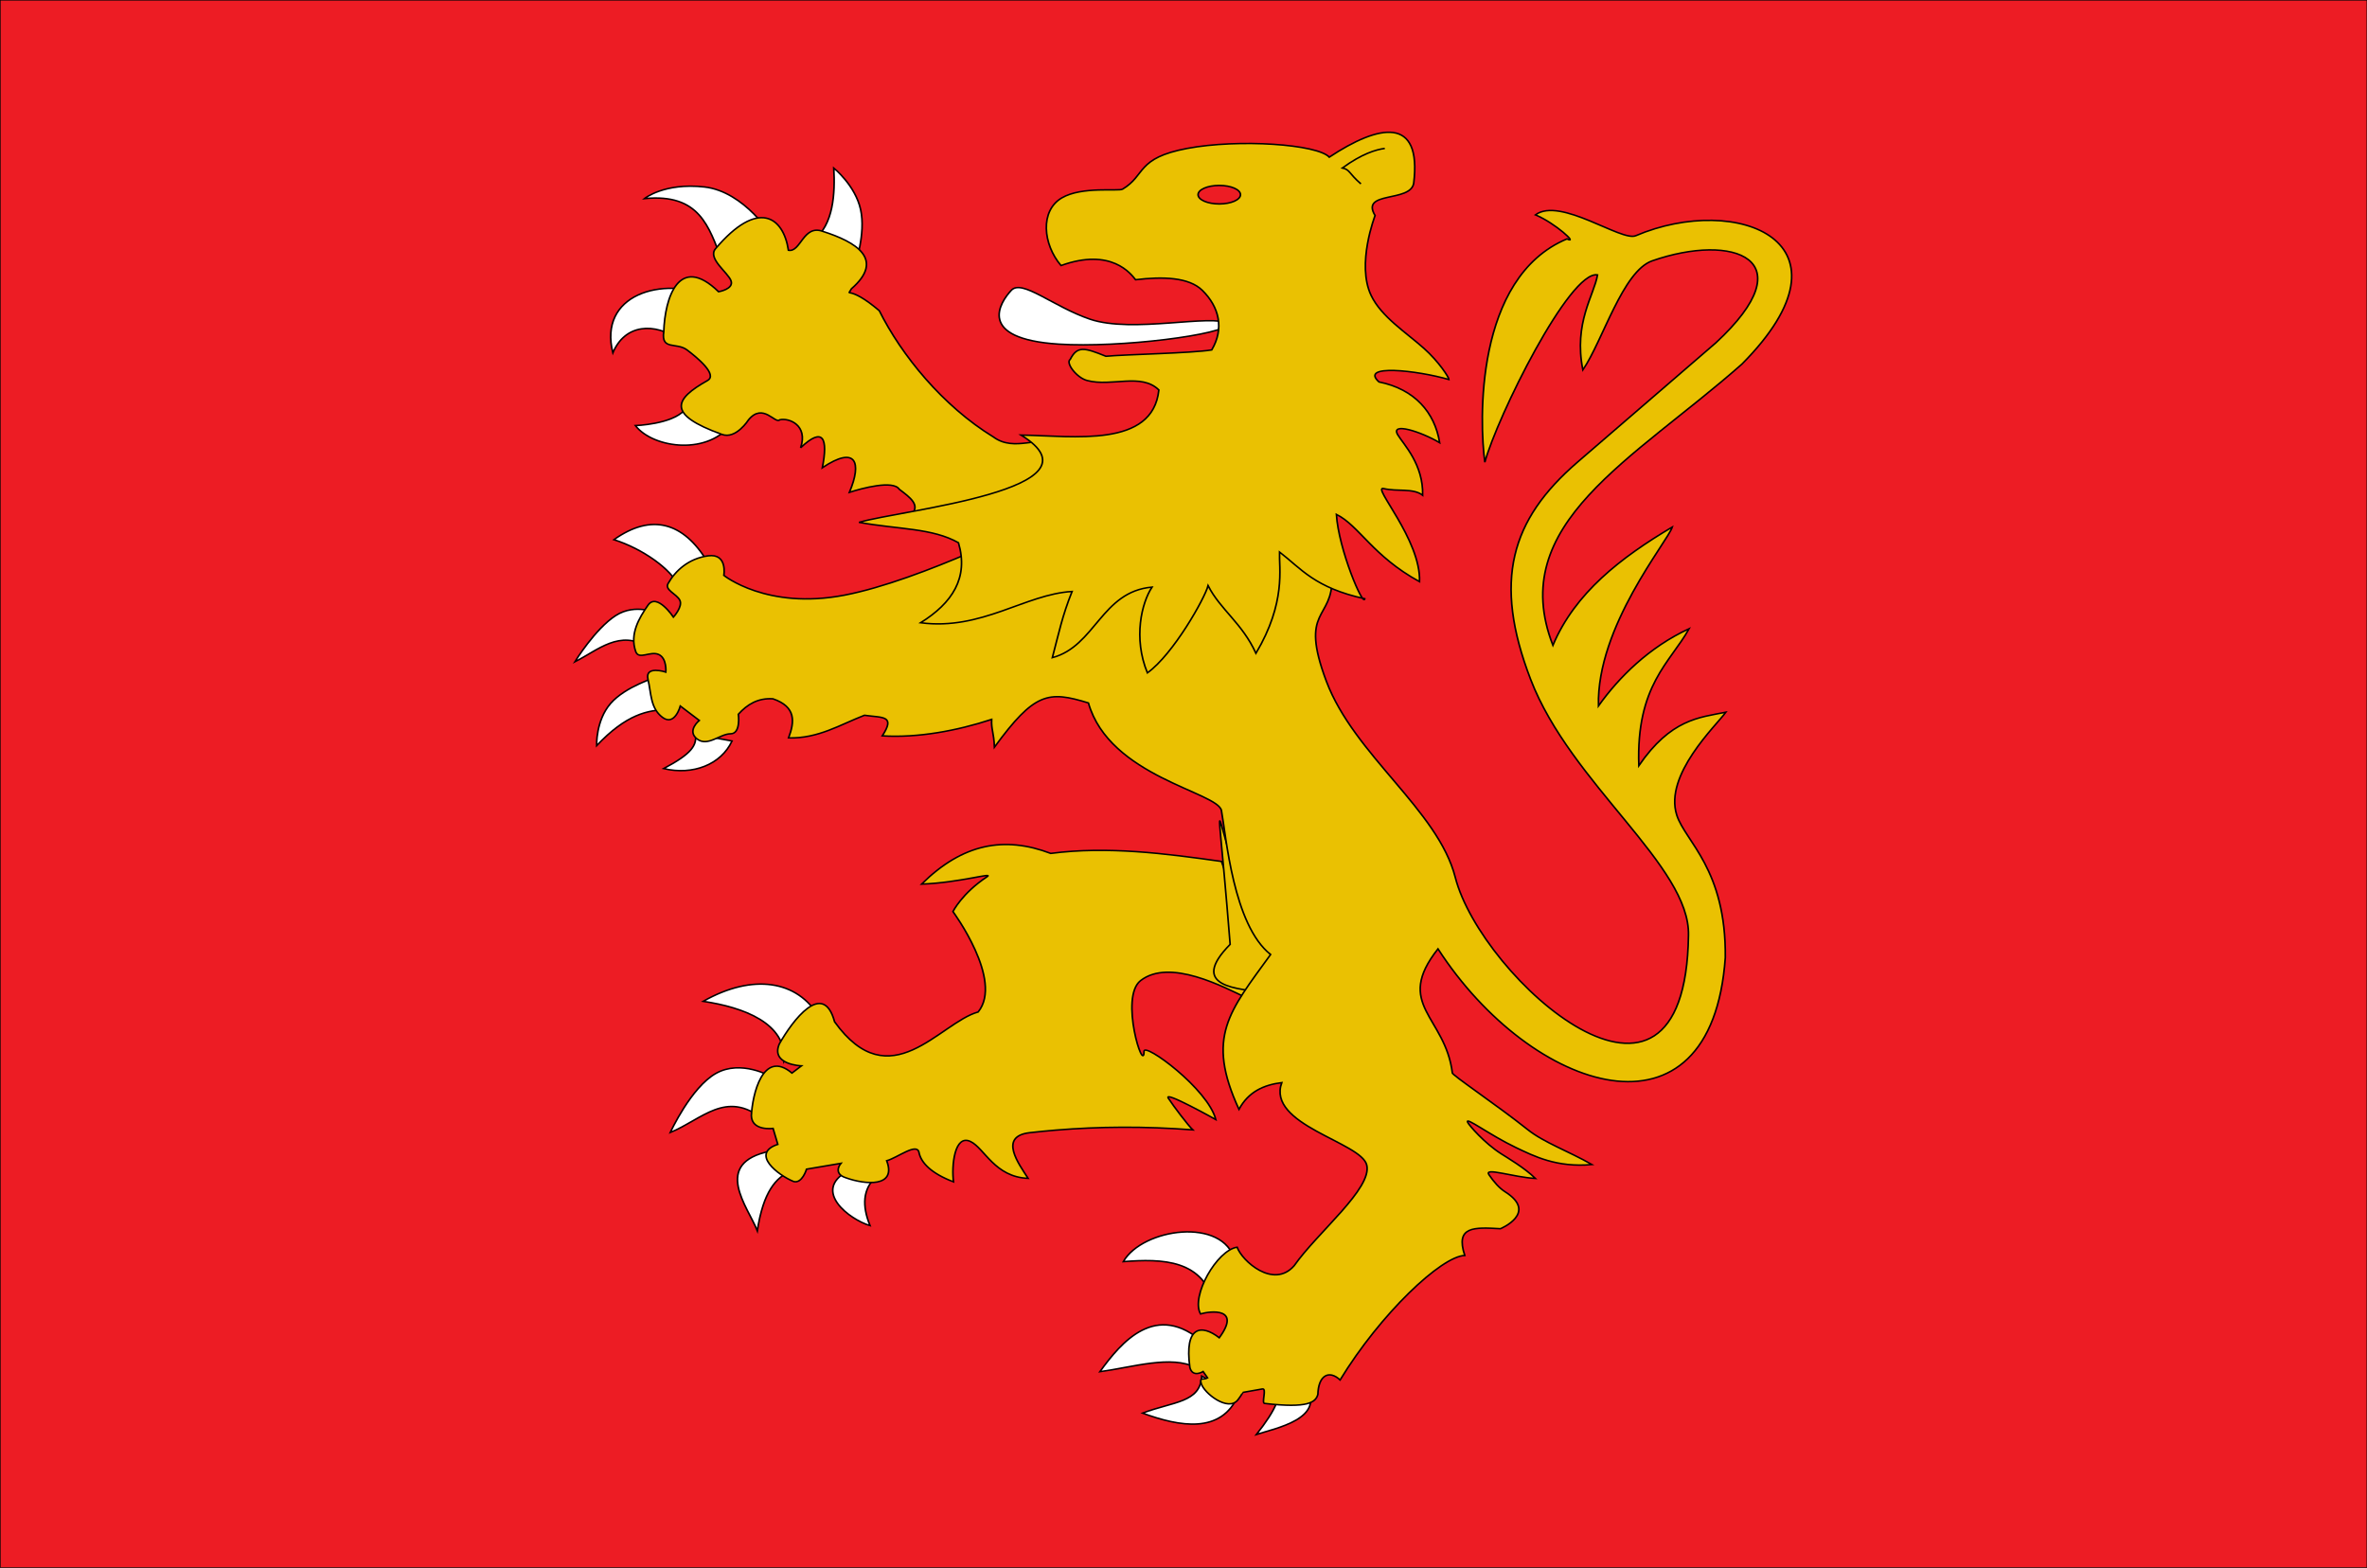 <?xml version="1.0" encoding="UTF-8" standalone="no"?>
<!-- Created with Inkscape (http://www.inkscape.org/) -->
<svg
   xmlns:svg="http://www.w3.org/2000/svg"
   xmlns="http://www.w3.org/2000/svg"
   version="1.0"
   width="1203.266"
   height="796.916"
   id="svg2">
  <rect width="100%" height="100%" fill="#333333" stroke="none"/>
  <defs
     id="defs4" />
  <g
     transform="translate(1127.366,-136.154)"
     id="layer1">
    <g
       id="g21734">
      <path
         d="M -1127.278,136.214 L 75.9,136.214 L 75.9,933.006 L -1127.278,933.006 L -1127.278,136.214 z"
         id="rect2239"
         style="fill:#ed1c24;fill-opacity:1;stroke:#000000;stroke-width:0.4;stroke-miterlimit:4;stroke-dasharray:none;stroke-opacity:1" />
      <g
         transform="matrix(1.808,0,0,1.667,486.695,-337.695)"
         id="g16651"
         style="fill:#eac102;fill-opacity:1;stroke:#000000;stroke-width:0.461;stroke-miterlimit:4;stroke-dasharray:none;stroke-opacity:1">
        <path
           d="M -686.694,412.921 C -693.135,423.258 -709.008,421.091 -714.08,414.031 C -714.08,414.031 -703.899,413.653 -700.307,409.353 C -695.432,403.518 -694.509,402.998 -693.793,404.27 L -686.694,412.921 z"
           id="path9567"
           style="fill:#ffffff;fill-opacity:1;fill-rule:evenodd;stroke:#000000;stroke-width:0.461;stroke-linecap:butt;stroke-linejoin:miter;stroke-miterlimit:4;stroke-dasharray:none;stroke-opacity:1;display:inline" />
        <path
           d="M -701.78,387.853 C -708.698,382.449 -717.041,383.067 -720.414,391.846 C -724.519,374.266 -706.993,368.152 -692.019,374.764 L -701.78,387.853 z"
           id="path9569"
           style="fill:#ffffff;fill-opacity:1;fill-rule:evenodd;stroke:#000000;stroke-width:0.461;stroke-linecap:butt;stroke-linejoin:miter;stroke-miterlimit:4;stroke-dasharray:none;stroke-opacity:1;display:inline" />
        <path
           d="M -689.8,363.45 C -693.428,353.525 -695.933,343.132 -711.541,344.816 C -711.541,344.816 -705.988,339.899 -694.681,341.266 C -683.428,342.627 -675.23,356.567 -675.824,356.795 L -689.8,363.45 z"
           id="path9571"
           style="fill:#ffffff;fill-opacity:1;fill-rule:evenodd;stroke:#000000;stroke-width:0.461;stroke-linecap:butt;stroke-linejoin:miter;stroke-miterlimit:4;stroke-dasharray:none;stroke-opacity:1;display:inline" />
        <path
           d="M -664.066,357.461 C -658.362,352.945 -657.906,343.198 -658.299,335.498 C -658.299,335.498 -652.253,340.767 -650.756,348.143 C -649.258,355.52 -652.309,365.003 -652.309,365.003 L -664.066,357.461 z"
           id="path9573"
           style="fill:#ffffff;fill-opacity:1;fill-rule:evenodd;stroke:#000000;stroke-width:0.461;stroke-linecap:butt;stroke-linejoin:miter;stroke-miterlimit:4;stroke-dasharray:none;stroke-opacity:1;display:inline" />
        <path
           d="M -628.793,445.089 L -636.558,441.262 C -633.742,438.263 -636.956,435.867 -639.886,433.442 C -641.624,430.561 -650.401,433.143 -653.909,434.388 C -650.313,425.156 -652.068,420.034 -661.513,426.876 C -659.927,418.109 -661.138,414.116 -667.625,420.794 C -665.459,413.898 -670.898,411.597 -673.495,412.256 C -674.723,413.69 -678.177,406.911 -682.258,412.256 C -682.258,412.256 -685.807,418.357 -689.8,416.693 C -705.524,410.554 -703.036,405.912 -693.793,400.276 C -690.918,398.523 -696.566,393.399 -699.561,390.959 C -702.556,388.519 -706.882,391.181 -706.106,385.413 C -705.795,374.969 -701.806,361.51 -690.688,373.212 C -690.688,373.212 -686.389,372.435 -687.18,369.912 C -687.97,367.388 -693.849,363.118 -691.575,360.123 C -679.568,344.747 -672.468,350.373 -671.054,360.567 C -667.56,361.288 -666.923,352.636 -661.404,354.799 C -652.096,357.999 -643.795,363.302 -653.34,372.312 C -654.728,375.198 -654.482,370.739 -645.502,379.001 C -639.278,392.535 -627.681,408.037 -613.387,417.519 C -607.44,422.28 -600.301,416.758 -596.362,419.943 C -592.423,423.128 -589.971,425.123 -589.971,425.123 L -628.793,445.089 z"
           id="path9575"
           style="fill:#eac102;fill-opacity:1;fill-rule:evenodd;stroke:#000000;stroke-width:0.461;stroke-linecap:butt;stroke-linejoin:miter;stroke-miterlimit:4;stroke-dasharray:none;stroke-opacity:1;display:inline" />
        <path
           d="M -672.268,607.939 C -671.409,596.238 -683.76,591.389 -695.014,589.585 C -681.06,581.03 -668.481,583.127 -662.386,594.448 L -672.268,607.939 z"
           id="path9577"
           style="fill:#ffffff;fill-opacity:1;fill-rule:evenodd;stroke:#000000;stroke-width:0.461;stroke-linecap:butt;stroke-linejoin:miter;stroke-miterlimit:4;stroke-dasharray:none;stroke-opacity:1;display:inline" />
        <path
           d="M -678.229,625.508 C -688.546,616.488 -695.348,625.591 -704.269,629.586 C -704.269,629.586 -698.465,615.821 -691.406,611.547 C -684.347,607.272 -676.033,612.488 -676.033,612.488 L -678.229,625.508 z"
           id="path9579"
           style="fill:#ffffff;fill-opacity:1;fill-rule:evenodd;stroke:#000000;stroke-width:0.461;stroke-linecap:butt;stroke-linejoin:miter;stroke-miterlimit:4;stroke-dasharray:none;stroke-opacity:1;display:inline" />
        <path
           d="M -670.386,641.351 C -674.554,643.293 -678.123,647.631 -679.798,659.548 C -682.331,652.476 -692.792,638.919 -676.151,635.272 L -670.386,641.351 z"
           id="path9581"
           style="fill:#ffffff;fill-opacity:1;fill-rule:evenodd;stroke:#000000;stroke-width:0.461;stroke-linecap:butt;stroke-linejoin:miter;stroke-miterlimit:4;stroke-dasharray:none;stroke-opacity:1;display:inline" />
        <path
           d="M -646.542,643.234 C -650.092,646.852 -650.416,651.852 -648.111,657.979 C -653.838,656.155 -664.543,647.358 -654.385,641.351 L -646.542,643.234 z"
           id="path9583"
           style="fill:#ffffff;fill-opacity:1;fill-rule:evenodd;stroke:#000000;stroke-width:0.461;stroke-linecap:butt;stroke-linejoin:miter;stroke-miterlimit:4;stroke-dasharray:none;stroke-opacity:1;display:inline" />
        <path
           d="M -597.299,544.484 C -610.342,539.113 -622.07,541.46 -633.62,553.851 C -622.896,553.409 -613.151,550.136 -615.193,551.594 C -622.24,556.627 -624.797,562.223 -624.797,562.223 C -624.797,562.223 -610.496,583.185 -617.706,592.835 C -628.531,596.071 -642.464,619.374 -658.077,595.824 C -661.266,582.952 -669.901,595.444 -673.617,602.594 C -676.122,608.938 -667.391,609.265 -667.391,609.265 L -670.059,611.463 C -678.254,604.052 -681.199,618.112 -681.474,624.459 C -681.363,629.229 -675.371,628.338 -675.371,628.338 L -674.037,633.205 C -681.88,636.012 -673.92,642.625 -669.615,644.521 C -667.202,645.297 -665.958,640.765 -665.958,640.765 L -656.298,638.986 C -656.298,638.986 -658.747,642.078 -654.865,643.409 C -649.476,645.512 -640.545,646.397 -643.426,638.196 C -640.428,637.312 -634.905,632.563 -634.343,635.673 C -633.792,638.725 -630.978,642.034 -624.638,644.631 C -625.229,639.788 -624.374,629.992 -619.85,632.338 C -615.941,634.365 -613.049,643.188 -603.664,643.567 C -606.236,639.247 -612.102,630.753 -603.218,629.646 C -600.79,629.343 -598.336,629.082 -595.855,628.858 C -583.749,627.769 -570.987,627.639 -557.348,628.783 C -558.674,627.428 -562.736,621.625 -564.234,619.137 C -565.742,616.631 -550.884,625.648 -550.884,625.648 C -553.094,616.272 -571.073,601.984 -571.073,604.828 C -571.073,612.013 -578.028,588.333 -572.044,583.276 C -563.862,576.36 -548.622,585.225 -541.833,588.758 C -538.559,585.133 -533.391,579.327 -535.483,575.318 C -539.537,567.551 -546.012,557.864 -549.294,546.93 C -565.111,544.507 -581.328,542.222 -597.299,544.484 z"
           id="path9585"
           style="fill:#eac102;fill-opacity:1;fill-rule:evenodd;stroke:#000000;stroke-width:0.461;stroke-linecap:butt;stroke-linejoin:miter;stroke-miterlimit:4;stroke-dasharray:none;stroke-opacity:1;display:inline" />
        <path
           d="M -701.916,462.994 C -703.852,457.91 -712.025,451.577 -720.115,448.817 C -709.571,440.685 -700.571,443.491 -693.877,455.482 L -701.916,462.994 z"
           id="path9587"
           style="fill:#ffffff;fill-opacity:1;fill-rule:evenodd;stroke:#000000;stroke-width:0.461;stroke-linecap:butt;stroke-linejoin:miter;stroke-miterlimit:4;stroke-dasharray:none;stroke-opacity:1;display:inline" />
        <path
           d="M -710.387,481.661 C -718.465,476.068 -724.544,482.469 -731.093,486.053 C -731.093,486.053 -725.438,476.033 -719.634,471.973 C -714,468.033 -707.877,471.308 -707.877,471.308 L -710.387,481.661 z"
           id="path9589"
           style="fill:#ffffff;fill-opacity:1;fill-rule:evenodd;stroke:#000000;stroke-width:0.461;stroke-linecap:butt;stroke-linejoin:miter;stroke-miterlimit:4;stroke-dasharray:none;stroke-opacity:1;display:inline" />
        <path
           d="M -704.897,500.642 C -710.591,500.696 -716.652,502.074 -724.975,511.623 C -724.975,511.623 -725.25,503.975 -721.054,498.76 C -716.858,493.544 -708.191,490.759 -708.191,490.759 L -704.897,500.642 z"
           id="path9591"
           style="fill:#ffffff;fill-opacity:1;fill-rule:evenodd;stroke:#000000;stroke-width:0.461;stroke-linecap:butt;stroke-linejoin:miter;stroke-miterlimit:4;stroke-dasharray:none;stroke-opacity:1;display:inline" />
        <path
           d="M -697.147,508.216 C -696.889,511.511 -698.033,513.964 -706.134,518.621 C -697.874,520.743 -689.996,517.37 -686.91,510.207 L -697.147,508.216 z"
           id="path9593"
           style="fill:#ffffff;fill-opacity:1;fill-rule:evenodd;stroke:#000000;stroke-width:0.461;stroke-linecap:butt;stroke-linejoin:miter;stroke-miterlimit:4;stroke-dasharray:none;stroke-opacity:1;display:inline" />
        <path
           d="M -534.539,707.194 C -531.772,708.969 -533.942,714.089 -539.464,721.667 C -534.6,719.875 -519.332,716.886 -525.755,706.567 L -534.539,707.194 z"
           id="path9595"
           style="fill:#ffffff;fill-opacity:1;fill-rule:evenodd;stroke:#000000;stroke-width:0.461;stroke-linecap:butt;stroke-linejoin:miter;stroke-miterlimit:4;stroke-dasharray:none;stroke-opacity:1;display:inline" />
        <path
           d="M -554.855,703.861 C -555.204,712 -562.88,711.614 -571.483,715.156 C -560.959,719.339 -549.36,721.551 -544.579,709.745 L -554.855,703.861 z"
           id="path9597"
           style="fill:#ffffff;fill-opacity:1;fill-rule:evenodd;stroke:#000000;stroke-width:0.461;stroke-linecap:butt;stroke-linejoin:miter;stroke-miterlimit:4;stroke-dasharray:none;stroke-opacity:1;display:inline" />
        <path
           d="M -556.501,701.274 C -563.397,697.39 -574.185,701.133 -583.482,702.529 C -577.524,693.584 -567.672,680.805 -554.305,693.745 L -556.501,701.274 z"
           id="path9599"
           style="fill:#ffffff;fill-opacity:1;fill-rule:evenodd;stroke:#000000;stroke-width:0.461;stroke-linecap:butt;stroke-linejoin:miter;stroke-miterlimit:4;stroke-dasharray:none;stroke-opacity:1;display:inline" />
        <path
           d="M -551.167,682.764 C -554.044,668.13 -566.014,668.062 -576.893,668.96 C -571.503,658.778 -548.686,655.217 -545.52,668.646 L -551.167,682.764 z"
           id="path9601"
           style="fill:#ffffff;fill-opacity:1;fill-rule:evenodd;stroke:#000000;stroke-width:0.461;stroke-linecap:butt;stroke-linejoin:miter;stroke-miterlimit:4;stroke-dasharray:none;stroke-opacity:1;display:inline" />
        <path
           d="M -546.857,572.214 C -558.72,585.266 -544.838,585.801 -536.395,586.925 C -533.176,583.295 -533.588,578.949 -535.483,575.318 C -551.864,543.827 -551.909,503.541 -546.857,572.214 z"
           id="path9603"
           style="fill:#eac102;fill-opacity:1;fill-rule:evenodd;stroke:#000000;stroke-width:0.461;stroke-linecap:butt;stroke-linejoin:miter;stroke-miterlimit:4;stroke-dasharray:none;stroke-opacity:1" />
        <path
           d="M -600.737,443.072 C -600.737,443.072 -633.522,461.194 -655.327,465.743 C -677.131,470.292 -689.21,459.7 -689.21,459.7 C -689.21,459.7 -688.112,452.954 -693.602,453.739 C -699.092,454.523 -702.857,458.288 -704.897,462.21 C -705.916,464.17 -702.465,465.347 -701.583,467.288 C -700.7,469.229 -703.387,472.427 -703.387,472.427 C -703.387,472.427 -708.034,464.876 -710.544,468.798 C -713.054,472.72 -715.72,477.583 -713.995,482.916 C -713.132,485.583 -709.916,482.681 -707.544,483.818 C -705.171,484.955 -705.524,489.191 -705.524,489.191 C -705.524,489.191 -711.485,487.073 -710.544,491.387 C -709.603,495.701 -709.916,500.171 -706.465,502.995 C -703.014,505.819 -701.445,499.544 -701.445,499.544 L -696.112,503.936 C -696.112,503.936 -699.72,507.073 -696.739,509.583 C -693.759,512.093 -690.308,508.01 -687.327,508.01 C -684.347,508.01 -685.131,502.049 -685.131,502.049 C -682.618,499.023 -679.587,497.033 -675.406,497.343 C -668.845,499.787 -669.306,504.339 -671.013,509.264 C -662.642,509.483 -656.511,505.223 -649.679,502.362 C -644.521,503.147 -640.89,502.36 -644.66,508.637 C -634.72,509.304 -623.756,507.118 -613.914,503.617 C -614.044,506.825 -613.303,507.496 -613.13,512.088 C -601.835,495.356 -597.998,494.838 -586.704,498.603 C -580.776,521.134 -550.267,525.783 -549.303,531.426 C -547.981,539.16 -546.009,566.331 -535.481,575.31 C -547.107,592.75 -553.77,600.379 -544.373,622.527 C -541.706,617.123 -537.367,615.061 -532.343,614.37 C -536.686,627.258 -510.077,632.506 -508.459,639.469 C -506.798,646.616 -522.266,660.001 -528.862,670.215 C -534.662,677.396 -543.515,668.759 -544.893,664.567 C -550.541,665.404 -557.991,679.563 -555.185,684.906 C -552.392,684.004 -543.623,682.905 -549.912,692.176 C -554.921,687.975 -559.794,688.526 -558.177,701.252 C -557.393,704.464 -554.454,702.472 -554.454,702.472 L -553.198,704.414 C -554.366,705.162 -555.497,704.088 -555.007,706.063 C -554.264,709.06 -547.388,714.869 -544.681,711.111 C -543.638,709.664 -543.319,708.825 -543.277,708.833 L -537.785,707.782 C -536.5,707.536 -538.056,711.975 -537.217,712.189 C -524.804,713.789 -522.779,711.786 -522.189,709.445 C -522.056,703.684 -519.073,701.856 -515.942,705.042 C -504.565,684.832 -487.472,667.322 -480.891,667.077 C -483.615,658.121 -478.273,658.467 -470.852,658.92 C -470.852,658.92 -460.108,654.105 -469.597,647.626 C -471.128,646.58 -472.649,644.748 -474.084,642.46 C -475.567,640.096 -467.261,643.213 -461.014,643.599 C -464.073,640.368 -468.967,637.247 -470.668,636.068 C -475.39,632.798 -479.65,627.428 -480.059,626.502 C -480.949,624.493 -473.959,630.328 -466.486,634.186 C -461.483,636.769 -455.052,640.345 -445.128,639.359 C -451.782,635.239 -458.56,632.706 -463.214,628.686 C -472.007,621.091 -484.771,611.861 -484.383,611.387 C -486.377,594.092 -500.859,590.691 -488.421,573.585 C -462.128,617.632 -411.494,635.61 -407.634,576.252 C -407.364,549.261 -418.896,540.882 -421.282,532.8 C -424.908,520.515 -410.206,505.494 -407.478,501.426 C -415.031,503.067 -422.929,503.521 -431.949,517.74 C -432.745,493.167 -423.074,486.249 -417.81,475.963 C -429.046,481.585 -437.535,490.753 -443.302,499.523 C -443.844,475.19 -423.835,449.439 -422.537,444.954 C -437.063,454.312 -449.878,465.038 -456.106,481.034 C -469.407,443.936 -433.542,424.555 -402.949,395.266 C -368.884,358.011 -404.277,342.959 -432.833,356.139 C -436.841,357.989 -454.043,344.214 -461.023,349.765 C -455.435,352.283 -448.832,358.892 -452.147,357.101 C -478.223,368.928 -476.762,413.281 -475.244,425.192 C -471.778,411.393 -451.375,366.581 -443.56,368.074 C -444.495,374.224 -450.35,382.68 -447.682,397.056 C -442.027,388.007 -436.467,366.928 -428.193,363.793 C -405.461,355.181 -384.742,363.136 -410.301,388.796 L -449.204,425.189 C -467.966,442.741 -472.994,461.394 -462.381,491.387 C -451.073,523.343 -417.459,548.294 -417.988,569.506 C -418.909,638.369 -476.333,582.475 -483.558,551.78 C -488.373,531.322 -511.99,514.485 -519.794,492.014 C -527.598,469.543 -517.912,473.504 -518.225,460.327 C -518.539,447.15 -521.049,439.307 -521.049,439.307 L -600.737,443.072 z"
           id="path9605"
           style="fill:#eac102;fill-opacity:1;fill-rule:evenodd;stroke:#000000;stroke-width:0.461;stroke-linecap:butt;stroke-linejoin:miter;stroke-miterlimit:4;stroke-dasharray:none;stroke-opacity:1;display:inline" />
        <path
           d="M -547.155,382.973 C -548.353,386.337 -577.934,390.387 -595.073,389.184 C -618.33,387.552 -611.56,376.43 -608.384,372.768 C -605.357,369.278 -596.583,377.784 -586.258,381.583 C -574.278,385.992 -552.049,379.841 -547.155,382.973 z"
           id="path9607"
           style="fill:#ffffff;fill-opacity:1;fill-rule:evenodd;stroke:#000000;stroke-width:0.461;stroke-linecap:butt;stroke-linejoin:miter;stroke-miterlimit:4;stroke-dasharray:none;stroke-opacity:1;display:inline" />
        <path
           d="M -554.698,372.768 C -558.478,368.75 -565.904,368.546 -573.444,369.551 C -574.707,367.828 -580.234,359.671 -594.408,365.225 C -599.516,358.747 -600.374,348.521 -594.186,344.594 C -588.525,341.001 -578.234,342.663 -577.104,341.932 C -570.482,337.649 -573.35,332.453 -558.913,329.509 C -544.382,326.545 -522.337,328.238 -518.981,332.171 C -504.987,322.14 -492.906,319.551 -495.244,340.157 C -496.207,346.081 -510.342,342.386 -506.105,349.979 C -506.105,349.979 -511.413,364.782 -507.224,374.321 C -504.36,380.842 -497.439,385.582 -492.374,390.473 C -488.076,394.623 -485.323,399.404 -485.323,399.988 C -494.318,397.166 -510.617,395.213 -505.005,400.72 C -494.974,402.901 -489.319,410.013 -487.947,419.251 C -493.118,415.895 -502.007,412.798 -499.681,416.915 C -498.014,419.864 -492.523,425.864 -492.728,435.276 C -495.311,433.016 -499.885,434.225 -503.705,433.226 C -507.17,432.319 -493.168,448.825 -493.608,461.623 C -506.826,453.768 -510.566,444.542 -516.985,441.095 C -516.372,451.794 -509.387,469.587 -508.998,466.829 C -523.071,463.485 -526.835,457.707 -532.974,452.57 C -533.137,457.472 -531.071,467.91 -539.603,483.467 C -543.477,474.257 -549.64,470.127 -553.06,462.837 C -553.97,466.641 -562.814,483.74 -570.121,489.434 C -574.168,478.798 -571.728,468.031 -568.816,463.277 C -583.039,464.643 -584.739,481.287 -596.848,484.798 C -595.02,477.302 -594.088,472.157 -591.302,464.611 C -604.49,465.444 -616.716,476.578 -633.896,474.15 C -625.003,468.153 -620.331,460.468 -623.247,449.747 C -630.555,445.265 -639.921,445.714 -651.2,443.536 C -639.454,439.737 -580.805,433.486 -605.655,416.915 C -590.797,417.207 -568.619,420.9 -566.899,403.16 C -571.888,397.869 -580.099,402.279 -587.087,400.276 C -590.033,399.432 -593.214,394.873 -591.815,393.83 C -589.833,389.64 -587.819,390.255 -581.793,392.888 C -576.067,392.317 -557.888,391.973 -552.036,390.959 C -548.454,384.401 -549.959,377.805 -554.698,372.768 z"
           id="path9609"
           style="fill:#eac102;fill-opacity:1;fill-rule:evenodd;stroke:#000000;stroke-width:0.461;stroke-linecap:butt;stroke-linejoin:miter;stroke-miterlimit:4;stroke-dasharray:none;stroke-opacity:1;display:inline" />
        <path
           d="M -543.951,343.618 C -543.949,345.179 -546.619,346.444 -549.912,346.444 C -553.206,346.444 -555.876,345.179 -555.873,343.618 C -555.876,342.058 -553.206,340.793 -549.912,340.793 C -546.619,340.793 -543.949,342.058 -543.951,343.618 z"
           id="path9611"
           style="fill:#ed1c24;fill-opacity:1;fill-rule:evenodd;stroke:#000000;stroke-width:0.461;stroke-linecap:butt;stroke-linejoin:miter;stroke-miterlimit:4;stroke-dasharray:none;stroke-opacity:1;display:inline" />
        <path
           d="M -510.086,340.323 C -513.512,337.12 -513.16,335.964 -515.307,335.475 C -509.781,331.132 -505.928,329.889 -503.375,329.509"
           id="path9613"
           style="fill:#eac102;fill-opacity:1;fill-rule:evenodd;stroke:#000000;stroke-width:0.461;stroke-linecap:butt;stroke-linejoin:miter;stroke-miterlimit:4;stroke-dasharray:none;stroke-opacity:1" />
      </g>
    </g>
  </g>
</svg>
